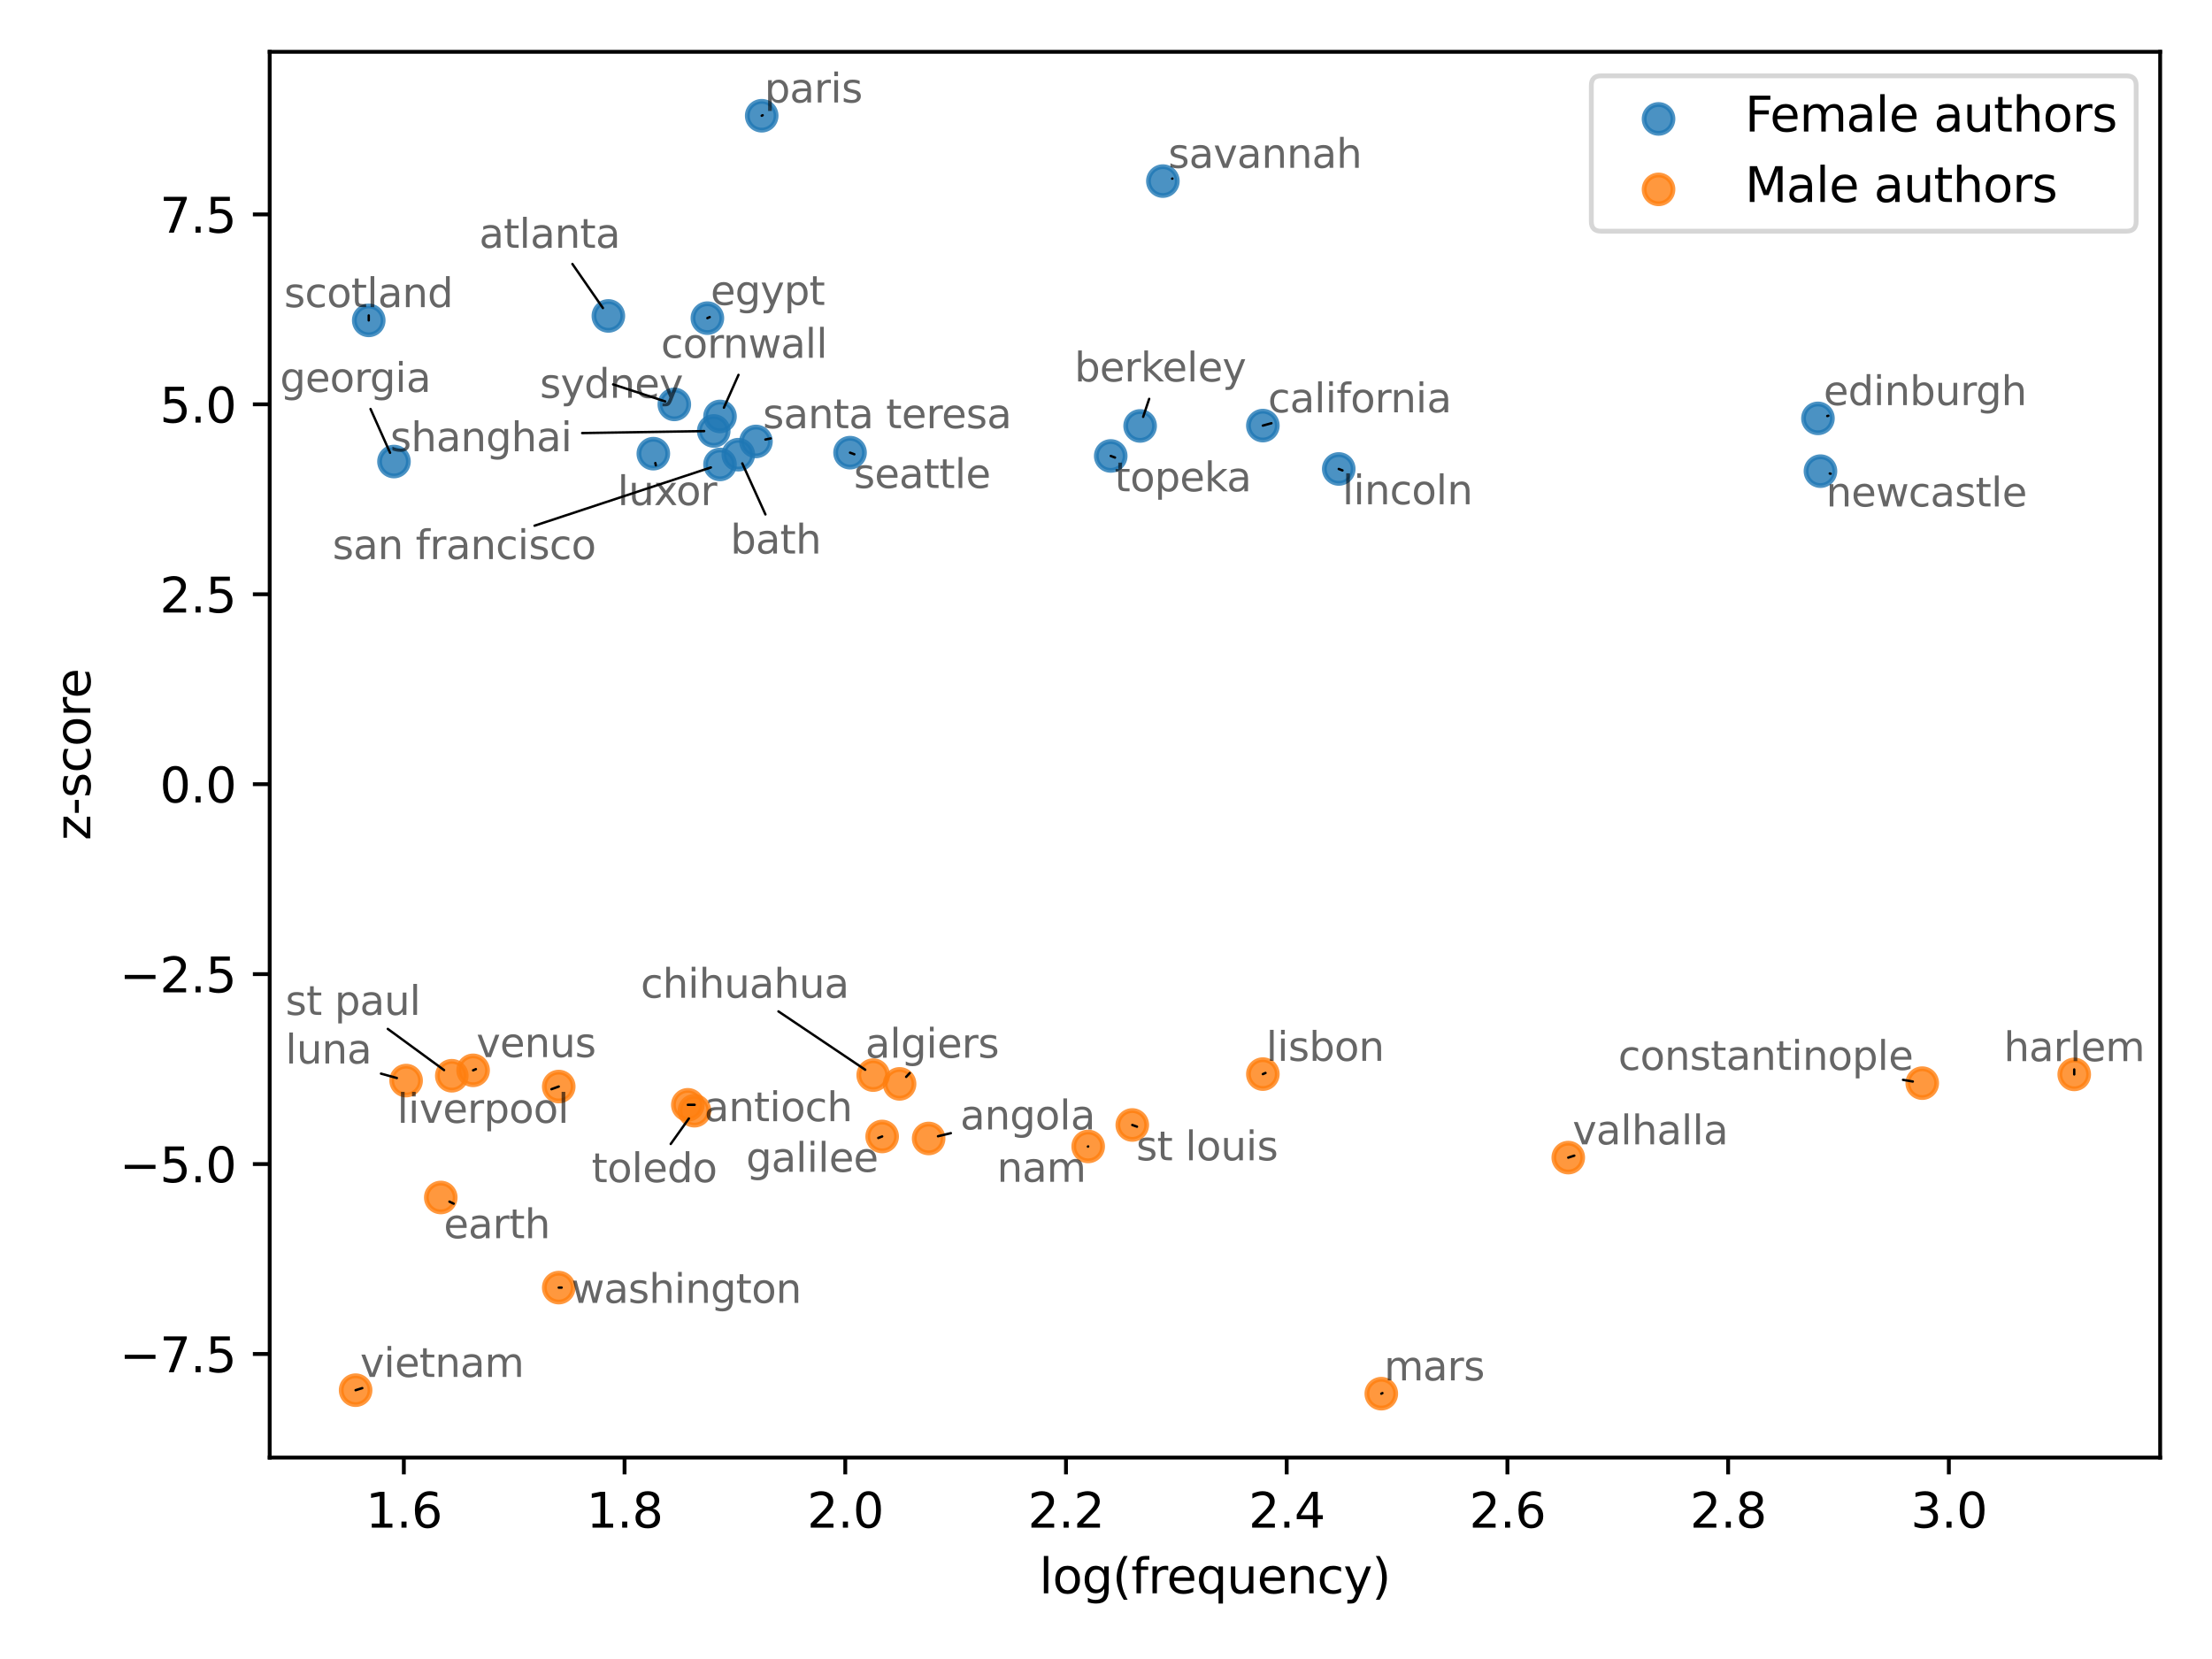 <?xml version="1.0" encoding="utf-8" standalone="no"?>
<!DOCTYPE svg PUBLIC "-//W3C//DTD SVG 1.1//EN"
  "http://www.w3.org/Graphics/SVG/1.1/DTD/svg11.dtd">
<svg xmlns:xlink="http://www.w3.org/1999/xlink" width="460.8pt" height="345.6pt" viewBox="0 0 460.8 345.6" xmlns="http://www.w3.org/2000/svg" version="1.1">
 <defs>
  <style type="text/css">*{stroke-linejoin: round; stroke-linecap: butt}</style>
 </defs>
 <g id="figure_1">
  <g id="patch_1">
   <path d="M 0 345.6 
L 460.8 345.6 
L 460.8 0 
L 0 0 
z
" style="fill: #ffffff"/>
  </g>
  <g id="axes_1">
   <g id="patch_2">
    <path d="M 56.18 303.64 
L 450 303.64 
L 450 10.8 
L 56.18 10.8 
z
" style="fill: #ffffff"/>
   </g>
   <g id="PathCollection_1">
    <defs>
     <path id="m108225f25a" d="M 0 3 
C 0.796 3 1.559 2.684 2.121 2.121 
C 2.684 1.559 3 0.796 3 0 
C 3 -0.796 2.684 -1.559 2.121 -2.121 
C 1.559 -2.684 0.796 -3 0 -3 
C -0.796 -3 -1.559 -2.684 -2.121 -2.121 
C -2.684 -1.559 -3 -0.796 -3 0 
C -3 0.796 -2.684 1.559 -2.121 2.121 
C -1.559 2.684 -0.796 3 0 3 
z
" style="stroke: #1f77b4; stroke-opacity: 0.8"/>
    </defs>
    <g clip-path="url(#pa12637eef7)">
     <use xlink:href="#m108225f25a" x="379.235" y="98.148" style="fill: #1f77b4; fill-opacity: 0.8; stroke: #1f77b4; stroke-opacity: 0.8"/>
     <use xlink:href="#m108225f25a" x="278.885" y="97.693" style="fill: #1f77b4; fill-opacity: 0.8; stroke: #1f77b4; stroke-opacity: 0.8"/>
     <use xlink:href="#m108225f25a" x="149.99" y="96.749" style="fill: #1f77b4; fill-opacity: 0.8; stroke: #1f77b4; stroke-opacity: 0.8"/>
     <use xlink:href="#m108225f25a" x="82.073" y="96.148" style="fill: #1f77b4; fill-opacity: 0.8; stroke: #1f77b4; stroke-opacity: 0.8"/>
     <use xlink:href="#m108225f25a" x="231.386" y="94.983" style="fill: #1f77b4; fill-opacity: 0.8; stroke: #1f77b4; stroke-opacity: 0.8"/>
     <use xlink:href="#m108225f25a" x="153.806" y="94.718" style="fill: #1f77b4; fill-opacity: 0.8; stroke: #1f77b4; stroke-opacity: 0.8"/>
     <use xlink:href="#m108225f25a" x="136.1" y="94.505" style="fill: #1f77b4; fill-opacity: 0.8; stroke: #1f77b4; stroke-opacity: 0.8"/>
     <use xlink:href="#m108225f25a" x="177.079" y="94.298" style="fill: #1f77b4; fill-opacity: 0.8; stroke: #1f77b4; stroke-opacity: 0.8"/>
     <use xlink:href="#m108225f25a" x="157.481" y="91.962" style="fill: #1f77b4; fill-opacity: 0.8; stroke: #1f77b4; stroke-opacity: 0.8"/>
     <use xlink:href="#m108225f25a" x="148.685" y="89.775" style="fill: #1f77b4; fill-opacity: 0.8; stroke: #1f77b4; stroke-opacity: 0.8"/>
     <use xlink:href="#m108225f25a" x="237.507" y="88.732" style="fill: #1f77b4; fill-opacity: 0.8; stroke: #1f77b4; stroke-opacity: 0.8"/>
     <use xlink:href="#m108225f25a" x="263.077" y="88.659" style="fill: #1f77b4; fill-opacity: 0.8; stroke: #1f77b4; stroke-opacity: 0.8"/>
     <use xlink:href="#m108225f25a" x="378.712" y="87.155" style="fill: #1f77b4; fill-opacity: 0.8; stroke: #1f77b4; stroke-opacity: 0.8"/>
     <use xlink:href="#m108225f25a" x="149.99" y="86.753" style="fill: #1f77b4; fill-opacity: 0.8; stroke: #1f77b4; stroke-opacity: 0.8"/>
     <use xlink:href="#m108225f25a" x="140.474" y="84.246" style="fill: #1f77b4; fill-opacity: 0.8; stroke: #1f77b4; stroke-opacity: 0.8"/>
     <use xlink:href="#m108225f25a" x="76.816" y="66.742" style="fill: #1f77b4; fill-opacity: 0.8; stroke: #1f77b4; stroke-opacity: 0.8"/>
     <use xlink:href="#m108225f25a" x="147.362" y="66.274" style="fill: #1f77b4; fill-opacity: 0.8; stroke: #1f77b4; stroke-opacity: 0.8"/>
     <use xlink:href="#m108225f25a" x="126.733" y="65.813" style="fill: #1f77b4; fill-opacity: 0.8; stroke: #1f77b4; stroke-opacity: 0.8"/>
     <use xlink:href="#m108225f25a" x="242.249" y="37.725" style="fill: #1f77b4; fill-opacity: 0.8; stroke: #1f77b4; stroke-opacity: 0.8"/>
     <use xlink:href="#m108225f25a" x="158.677" y="24.111" style="fill: #1f77b4; fill-opacity: 0.8; stroke: #1f77b4; stroke-opacity: 0.8"/>
    </g>
   </g>
   <g id="PathCollection_2">
    <defs>
     <path id="m321ff631a7" d="M 0 3 
C 0.796 3 1.559 2.684 2.121 2.121 
C 2.684 1.559 3 0.796 3 0 
C 3 -0.796 2.684 -1.559 2.121 -2.121 
C 1.559 -2.684 0.796 -3 0 -3 
C -0.796 -3 -1.559 -2.684 -2.121 -2.121 
C -2.684 -1.559 -3 -0.796 -3 0 
C -3 0.796 -2.684 1.559 -2.121 2.121 
C -1.559 2.684 -0.796 3 0 3 
z
" style="stroke: #ff7f0e; stroke-opacity: 0.8"/>
    </defs>
    <g clip-path="url(#pa12637eef7)">
     <use xlink:href="#m321ff631a7" x="287.75" y="290.329" style="fill: #ff7f0e; fill-opacity: 0.8; stroke: #ff7f0e; stroke-opacity: 0.8"/>
     <use xlink:href="#m321ff631a7" x="74.081" y="289.601" style="fill: #ff7f0e; fill-opacity: 0.8; stroke: #ff7f0e; stroke-opacity: 0.8"/>
     <use xlink:href="#m321ff631a7" x="116.396" y="268.234" style="fill: #ff7f0e; fill-opacity: 0.8; stroke: #ff7f0e; stroke-opacity: 0.8"/>
     <use xlink:href="#m321ff631a7" x="91.821" y="249.46" style="fill: #ff7f0e; fill-opacity: 0.8; stroke: #ff7f0e; stroke-opacity: 0.8"/>
     <use xlink:href="#m321ff631a7" x="326.699" y="241.151" style="fill: #ff7f0e; fill-opacity: 0.8; stroke: #ff7f0e; stroke-opacity: 0.8"/>
     <use xlink:href="#m321ff631a7" x="226.687" y="238.826" style="fill: #ff7f0e; fill-opacity: 0.8; stroke: #ff7f0e; stroke-opacity: 0.8"/>
     <use xlink:href="#m321ff631a7" x="193.453" y="237.165" style="fill: #ff7f0e; fill-opacity: 0.8; stroke: #ff7f0e; stroke-opacity: 0.8"/>
     <use xlink:href="#m321ff631a7" x="183.769" y="236.747" style="fill: #ff7f0e; fill-opacity: 0.8; stroke: #ff7f0e; stroke-opacity: 0.8"/>
     <use xlink:href="#m321ff631a7" x="235.874" y="234.353" style="fill: #ff7f0e; fill-opacity: 0.8; stroke: #ff7f0e; stroke-opacity: 0.8"/>
     <use xlink:href="#m321ff631a7" x="144.664" y="231.384" style="fill: #ff7f0e; fill-opacity: 0.8; stroke: #ff7f0e; stroke-opacity: 0.8"/>
     <use xlink:href="#m321ff631a7" x="143.286" y="230.152" style="fill: #ff7f0e; fill-opacity: 0.8; stroke: #ff7f0e; stroke-opacity: 0.8"/>
     <use xlink:href="#m321ff631a7" x="116.396" y="226.347" style="fill: #ff7f0e; fill-opacity: 0.8; stroke: #ff7f0e; stroke-opacity: 0.8"/>
     <use xlink:href="#m321ff631a7" x="187.4" y="225.793" style="fill: #ff7f0e; fill-opacity: 0.8; stroke: #ff7f0e; stroke-opacity: 0.8"/>
     <use xlink:href="#m321ff631a7" x="400.438" y="225.64" style="fill: #ff7f0e; fill-opacity: 0.8; stroke: #ff7f0e; stroke-opacity: 0.8"/>
     <use xlink:href="#m321ff631a7" x="84.6" y="225.105" style="fill: #ff7f0e; fill-opacity: 0.8; stroke: #ff7f0e; stroke-opacity: 0.8"/>
     <use xlink:href="#m321ff631a7" x="94.116" y="224.097" style="fill: #ff7f0e; fill-opacity: 0.8; stroke: #ff7f0e; stroke-opacity: 0.8"/>
     <use xlink:href="#m321ff631a7" x="181.903" y="223.964" style="fill: #ff7f0e; fill-opacity: 0.8; stroke: #ff7f0e; stroke-opacity: 0.8"/>
     <use xlink:href="#m321ff631a7" x="432.099" y="223.815" style="fill: #ff7f0e; fill-opacity: 0.8; stroke: #ff7f0e; stroke-opacity: 0.8"/>
     <use xlink:href="#m321ff631a7" x="263.077" y="223.755" style="fill: #ff7f0e; fill-opacity: 0.8; stroke: #ff7f0e; stroke-opacity: 0.8"/>
     <use xlink:href="#m321ff631a7" x="98.555" y="222.97" style="fill: #ff7f0e; fill-opacity: 0.8; stroke: #ff7f0e; stroke-opacity: 0.8"/>
    </g>
   </g>
   <g id="matplotlib.axis_1">
    <g id="xtick_1">
     <g id="line2d_1">
      <defs>
       <path id="mecfa231ba1" d="M 0 0 
L 0 3.5 
" style="stroke: #000000; stroke-width: 0.8"/>
      </defs>
      <g>
       <use xlink:href="#mecfa231ba1" x="84.127" y="303.64" style="stroke: #000000; stroke-width: 0.8"/>
      </g>
     </g>
     <g id="text_1">
      <!-- 1.6 -->
      <g transform="translate(76.175 318.238) scale(0.1 -0.1)">
       <defs>
        <path id="DejaVuSans-31" d="M 794 531 
L 1825 531 
L 1825 4091 
L 703 3866 
L 703 4441 
L 1819 4666 
L 2450 4666 
L 2450 531 
L 3481 531 
L 3481 0 
L 794 0 
L 794 531 
z
" transform="scale(0.016)"/>
        <path id="DejaVuSans-2e" d="M 684 794 
L 1344 794 
L 1344 0 
L 684 0 
L 684 794 
z
" transform="scale(0.016)"/>
        <path id="DejaVuSans-36" d="M 2113 2584 
Q 1688 2584 1439 2293 
Q 1191 2003 1191 1497 
Q 1191 994 1439 701 
Q 1688 409 2113 409 
Q 2538 409 2786 701 
Q 3034 994 3034 1497 
Q 3034 2003 2786 2293 
Q 2538 2584 2113 2584 
z
M 3366 4563 
L 3366 3988 
Q 3128 4100 2886 4159 
Q 2644 4219 2406 4219 
Q 1781 4219 1451 3797 
Q 1122 3375 1075 2522 
Q 1259 2794 1537 2939 
Q 1816 3084 2150 3084 
Q 2853 3084 3261 2657 
Q 3669 2231 3669 1497 
Q 3669 778 3244 343 
Q 2819 -91 2113 -91 
Q 1303 -91 875 529 
Q 447 1150 447 2328 
Q 447 3434 972 4092 
Q 1497 4750 2381 4750 
Q 2619 4750 2861 4703 
Q 3103 4656 3366 4563 
z
" transform="scale(0.016)"/>
       </defs>
       <use xlink:href="#DejaVuSans-31"/>
       <use xlink:href="#DejaVuSans-2e" x="63.623"/>
       <use xlink:href="#DejaVuSans-36" x="95.41"/>
      </g>
     </g>
    </g>
    <g id="xtick_2">
     <g id="line2d_2">
      <g>
       <use xlink:href="#mecfa231ba1" x="130.106" y="303.64" style="stroke: #000000; stroke-width: 0.8"/>
      </g>
     </g>
     <g id="text_2">
      <!-- 1.8 -->
      <g transform="translate(122.154 318.238) scale(0.1 -0.1)">
       <defs>
        <path id="DejaVuSans-38" d="M 2034 2216 
Q 1584 2216 1326 1975 
Q 1069 1734 1069 1313 
Q 1069 891 1326 650 
Q 1584 409 2034 409 
Q 2484 409 2743 651 
Q 3003 894 3003 1313 
Q 3003 1734 2745 1975 
Q 2488 2216 2034 2216 
z
M 1403 2484 
Q 997 2584 770 2862 
Q 544 3141 544 3541 
Q 544 4100 942 4425 
Q 1341 4750 2034 4750 
Q 2731 4750 3128 4425 
Q 3525 4100 3525 3541 
Q 3525 3141 3298 2862 
Q 3072 2584 2669 2484 
Q 3125 2378 3379 2068 
Q 3634 1759 3634 1313 
Q 3634 634 3220 271 
Q 2806 -91 2034 -91 
Q 1263 -91 848 271 
Q 434 634 434 1313 
Q 434 1759 690 2068 
Q 947 2378 1403 2484 
z
M 1172 3481 
Q 1172 3119 1398 2916 
Q 1625 2713 2034 2713 
Q 2441 2713 2670 2916 
Q 2900 3119 2900 3481 
Q 2900 3844 2670 4047 
Q 2441 4250 2034 4250 
Q 1625 4250 1398 4047 
Q 1172 3844 1172 3481 
z
" transform="scale(0.016)"/>
       </defs>
       <use xlink:href="#DejaVuSans-31"/>
       <use xlink:href="#DejaVuSans-2e" x="63.623"/>
       <use xlink:href="#DejaVuSans-38" x="95.41"/>
      </g>
     </g>
    </g>
    <g id="xtick_3">
     <g id="line2d_3">
      <g>
       <use xlink:href="#mecfa231ba1" x="176.085" y="303.64" style="stroke: #000000; stroke-width: 0.8"/>
      </g>
     </g>
     <g id="text_3">
      <!-- 2.0 -->
      <g transform="translate(168.134 318.238) scale(0.1 -0.1)">
       <defs>
        <path id="DejaVuSans-32" d="M 1228 531 
L 3431 531 
L 3431 0 
L 469 0 
L 469 531 
Q 828 903 1448 1529 
Q 2069 2156 2228 2338 
Q 2531 2678 2651 2914 
Q 2772 3150 2772 3378 
Q 2772 3750 2511 3984 
Q 2250 4219 1831 4219 
Q 1534 4219 1204 4116 
Q 875 4013 500 3803 
L 500 4441 
Q 881 4594 1212 4672 
Q 1544 4750 1819 4750 
Q 2544 4750 2975 4387 
Q 3406 4025 3406 3419 
Q 3406 3131 3298 2873 
Q 3191 2616 2906 2266 
Q 2828 2175 2409 1742 
Q 1991 1309 1228 531 
z
" transform="scale(0.016)"/>
        <path id="DejaVuSans-30" d="M 2034 4250 
Q 1547 4250 1301 3770 
Q 1056 3291 1056 2328 
Q 1056 1369 1301 889 
Q 1547 409 2034 409 
Q 2525 409 2770 889 
Q 3016 1369 3016 2328 
Q 3016 3291 2770 3770 
Q 2525 4250 2034 4250 
z
M 2034 4750 
Q 2819 4750 3233 4129 
Q 3647 3509 3647 2328 
Q 3647 1150 3233 529 
Q 2819 -91 2034 -91 
Q 1250 -91 836 529 
Q 422 1150 422 2328 
Q 422 3509 836 4129 
Q 1250 4750 2034 4750 
z
" transform="scale(0.016)"/>
       </defs>
       <use xlink:href="#DejaVuSans-32"/>
       <use xlink:href="#DejaVuSans-2e" x="63.623"/>
       <use xlink:href="#DejaVuSans-30" x="95.41"/>
      </g>
     </g>
    </g>
    <g id="xtick_4">
     <g id="line2d_4">
      <g>
       <use xlink:href="#mecfa231ba1" x="222.064" y="303.64" style="stroke: #000000; stroke-width: 0.8"/>
      </g>
     </g>
     <g id="text_4">
      <!-- 2.2 -->
      <g transform="translate(214.113 318.238) scale(0.1 -0.1)">
       <use xlink:href="#DejaVuSans-32"/>
       <use xlink:href="#DejaVuSans-2e" x="63.623"/>
       <use xlink:href="#DejaVuSans-32" x="95.41"/>
      </g>
     </g>
    </g>
    <g id="xtick_5">
     <g id="line2d_5">
      <g>
       <use xlink:href="#mecfa231ba1" x="268.043" y="303.64" style="stroke: #000000; stroke-width: 0.8"/>
      </g>
     </g>
     <g id="text_5">
      <!-- 2.4 -->
      <g transform="translate(260.092 318.238) scale(0.1 -0.1)">
       <defs>
        <path id="DejaVuSans-34" d="M 2419 4116 
L 825 1625 
L 2419 1625 
L 2419 4116 
z
M 2253 4666 
L 3047 4666 
L 3047 1625 
L 3713 1625 
L 3713 1100 
L 3047 1100 
L 3047 0 
L 2419 0 
L 2419 1100 
L 313 1100 
L 313 1709 
L 2253 4666 
z
" transform="scale(0.016)"/>
       </defs>
       <use xlink:href="#DejaVuSans-32"/>
       <use xlink:href="#DejaVuSans-2e" x="63.623"/>
       <use xlink:href="#DejaVuSans-34" x="95.41"/>
      </g>
     </g>
    </g>
    <g id="xtick_6">
     <g id="line2d_6">
      <g>
       <use xlink:href="#mecfa231ba1" x="314.023" y="303.64" style="stroke: #000000; stroke-width: 0.8"/>
      </g>
     </g>
     <g id="text_6">
      <!-- 2.6 -->
      <g transform="translate(306.071 318.238) scale(0.1 -0.1)">
       <use xlink:href="#DejaVuSans-32"/>
       <use xlink:href="#DejaVuSans-2e" x="63.623"/>
       <use xlink:href="#DejaVuSans-36" x="95.41"/>
      </g>
     </g>
    </g>
    <g id="xtick_7">
     <g id="line2d_7">
      <g>
       <use xlink:href="#mecfa231ba1" x="360.002" y="303.64" style="stroke: #000000; stroke-width: 0.8"/>
      </g>
     </g>
     <g id="text_7">
      <!-- 2.8 -->
      <g transform="translate(352.05 318.238) scale(0.1 -0.1)">
       <use xlink:href="#DejaVuSans-32"/>
       <use xlink:href="#DejaVuSans-2e" x="63.623"/>
       <use xlink:href="#DejaVuSans-38" x="95.41"/>
      </g>
     </g>
    </g>
    <g id="xtick_8">
     <g id="line2d_8">
      <g>
       <use xlink:href="#mecfa231ba1" x="405.981" y="303.64" style="stroke: #000000; stroke-width: 0.8"/>
      </g>
     </g>
     <g id="text_8">
      <!-- 3.0 -->
      <g transform="translate(398.029 318.238) scale(0.1 -0.1)">
       <defs>
        <path id="DejaVuSans-33" d="M 2597 2516 
Q 3050 2419 3304 2112 
Q 3559 1806 3559 1356 
Q 3559 666 3084 287 
Q 2609 -91 1734 -91 
Q 1441 -91 1130 -33 
Q 819 25 488 141 
L 488 750 
Q 750 597 1062 519 
Q 1375 441 1716 441 
Q 2309 441 2620 675 
Q 2931 909 2931 1356 
Q 2931 1769 2642 2001 
Q 2353 2234 1838 2234 
L 1294 2234 
L 1294 2753 
L 1863 2753 
Q 2328 2753 2575 2939 
Q 2822 3125 2822 3475 
Q 2822 3834 2567 4026 
Q 2313 4219 1838 4219 
Q 1578 4219 1281 4162 
Q 984 4106 628 3988 
L 628 4550 
Q 988 4650 1302 4700 
Q 1616 4750 1894 4750 
Q 2613 4750 3031 4423 
Q 3450 4097 3450 3541 
Q 3450 3153 3228 2886 
Q 3006 2619 2597 2516 
z
" transform="scale(0.016)"/>
       </defs>
       <use xlink:href="#DejaVuSans-33"/>
       <use xlink:href="#DejaVuSans-2e" x="63.623"/>
       <use xlink:href="#DejaVuSans-30" x="95.41"/>
      </g>
     </g>
    </g>
    <g id="text_9">
     <!-- log(frequency) -->
     <g transform="translate(216.489 331.917) scale(0.1 -0.1)">
      <defs>
       <path id="DejaVuSans-6c" d="M 603 4863 
L 1178 4863 
L 1178 0 
L 603 0 
L 603 4863 
z
" transform="scale(0.016)"/>
       <path id="DejaVuSans-6f" d="M 1959 3097 
Q 1497 3097 1228 2736 
Q 959 2375 959 1747 
Q 959 1119 1226 758 
Q 1494 397 1959 397 
Q 2419 397 2687 759 
Q 2956 1122 2956 1747 
Q 2956 2369 2687 2733 
Q 2419 3097 1959 3097 
z
M 1959 3584 
Q 2709 3584 3137 3096 
Q 3566 2609 3566 1747 
Q 3566 888 3137 398 
Q 2709 -91 1959 -91 
Q 1206 -91 779 398 
Q 353 888 353 1747 
Q 353 2609 779 3096 
Q 1206 3584 1959 3584 
z
" transform="scale(0.016)"/>
       <path id="DejaVuSans-67" d="M 2906 1791 
Q 2906 2416 2648 2759 
Q 2391 3103 1925 3103 
Q 1463 3103 1205 2759 
Q 947 2416 947 1791 
Q 947 1169 1205 825 
Q 1463 481 1925 481 
Q 2391 481 2648 825 
Q 2906 1169 2906 1791 
z
M 3481 434 
Q 3481 -459 3084 -895 
Q 2688 -1331 1869 -1331 
Q 1566 -1331 1297 -1286 
Q 1028 -1241 775 -1147 
L 775 -588 
Q 1028 -725 1275 -790 
Q 1522 -856 1778 -856 
Q 2344 -856 2625 -561 
Q 2906 -266 2906 331 
L 2906 616 
Q 2728 306 2450 153 
Q 2172 0 1784 0 
Q 1141 0 747 490 
Q 353 981 353 1791 
Q 353 2603 747 3093 
Q 1141 3584 1784 3584 
Q 2172 3584 2450 3431 
Q 2728 3278 2906 2969 
L 2906 3500 
L 3481 3500 
L 3481 434 
z
" transform="scale(0.016)"/>
       <path id="DejaVuSans-28" d="M 1984 4856 
Q 1566 4138 1362 3434 
Q 1159 2731 1159 2009 
Q 1159 1288 1364 580 
Q 1569 -128 1984 -844 
L 1484 -844 
Q 1016 -109 783 600 
Q 550 1309 550 2009 
Q 550 2706 781 3412 
Q 1013 4119 1484 4856 
L 1984 4856 
z
" transform="scale(0.016)"/>
       <path id="DejaVuSans-66" d="M 2375 4863 
L 2375 4384 
L 1825 4384 
Q 1516 4384 1395 4259 
Q 1275 4134 1275 3809 
L 1275 3500 
L 2222 3500 
L 2222 3053 
L 1275 3053 
L 1275 0 
L 697 0 
L 697 3053 
L 147 3053 
L 147 3500 
L 697 3500 
L 697 3744 
Q 697 4328 969 4595 
Q 1241 4863 1831 4863 
L 2375 4863 
z
" transform="scale(0.016)"/>
       <path id="DejaVuSans-72" d="M 2631 2963 
Q 2534 3019 2420 3045 
Q 2306 3072 2169 3072 
Q 1681 3072 1420 2755 
Q 1159 2438 1159 1844 
L 1159 0 
L 581 0 
L 581 3500 
L 1159 3500 
L 1159 2956 
Q 1341 3275 1631 3429 
Q 1922 3584 2338 3584 
Q 2397 3584 2469 3576 
Q 2541 3569 2628 3553 
L 2631 2963 
z
" transform="scale(0.016)"/>
       <path id="DejaVuSans-65" d="M 3597 1894 
L 3597 1613 
L 953 1613 
Q 991 1019 1311 708 
Q 1631 397 2203 397 
Q 2534 397 2845 478 
Q 3156 559 3463 722 
L 3463 178 
Q 3153 47 2828 -22 
Q 2503 -91 2169 -91 
Q 1331 -91 842 396 
Q 353 884 353 1716 
Q 353 2575 817 3079 
Q 1281 3584 2069 3584 
Q 2775 3584 3186 3129 
Q 3597 2675 3597 1894 
z
M 3022 2063 
Q 3016 2534 2758 2815 
Q 2500 3097 2075 3097 
Q 1594 3097 1305 2825 
Q 1016 2553 972 2059 
L 3022 2063 
z
" transform="scale(0.016)"/>
       <path id="DejaVuSans-71" d="M 947 1747 
Q 947 1113 1208 752 
Q 1469 391 1925 391 
Q 2381 391 2643 752 
Q 2906 1113 2906 1747 
Q 2906 2381 2643 2742 
Q 2381 3103 1925 3103 
Q 1469 3103 1208 2742 
Q 947 2381 947 1747 
z
M 2906 525 
Q 2725 213 2448 61 
Q 2172 -91 1784 -91 
Q 1150 -91 751 415 
Q 353 922 353 1747 
Q 353 2572 751 3078 
Q 1150 3584 1784 3584 
Q 2172 3584 2448 3432 
Q 2725 3281 2906 2969 
L 2906 3500 
L 3481 3500 
L 3481 -1331 
L 2906 -1331 
L 2906 525 
z
" transform="scale(0.016)"/>
       <path id="DejaVuSans-75" d="M 544 1381 
L 544 3500 
L 1119 3500 
L 1119 1403 
Q 1119 906 1312 657 
Q 1506 409 1894 409 
Q 2359 409 2629 706 
Q 2900 1003 2900 1516 
L 2900 3500 
L 3475 3500 
L 3475 0 
L 2900 0 
L 2900 538 
Q 2691 219 2414 64 
Q 2138 -91 1772 -91 
Q 1169 -91 856 284 
Q 544 659 544 1381 
z
M 1991 3584 
L 1991 3584 
z
" transform="scale(0.016)"/>
       <path id="DejaVuSans-6e" d="M 3513 2113 
L 3513 0 
L 2938 0 
L 2938 2094 
Q 2938 2591 2744 2837 
Q 2550 3084 2163 3084 
Q 1697 3084 1428 2787 
Q 1159 2491 1159 1978 
L 1159 0 
L 581 0 
L 581 3500 
L 1159 3500 
L 1159 2956 
Q 1366 3272 1645 3428 
Q 1925 3584 2291 3584 
Q 2894 3584 3203 3211 
Q 3513 2838 3513 2113 
z
" transform="scale(0.016)"/>
       <path id="DejaVuSans-63" d="M 3122 3366 
L 3122 2828 
Q 2878 2963 2633 3030 
Q 2388 3097 2138 3097 
Q 1578 3097 1268 2742 
Q 959 2388 959 1747 
Q 959 1106 1268 751 
Q 1578 397 2138 397 
Q 2388 397 2633 464 
Q 2878 531 3122 666 
L 3122 134 
Q 2881 22 2623 -34 
Q 2366 -91 2075 -91 
Q 1284 -91 818 406 
Q 353 903 353 1747 
Q 353 2603 823 3093 
Q 1294 3584 2113 3584 
Q 2378 3584 2631 3529 
Q 2884 3475 3122 3366 
z
" transform="scale(0.016)"/>
       <path id="DejaVuSans-79" d="M 2059 -325 
Q 1816 -950 1584 -1140 
Q 1353 -1331 966 -1331 
L 506 -1331 
L 506 -850 
L 844 -850 
Q 1081 -850 1212 -737 
Q 1344 -625 1503 -206 
L 1606 56 
L 191 3500 
L 800 3500 
L 1894 763 
L 2988 3500 
L 3597 3500 
L 2059 -325 
z
" transform="scale(0.016)"/>
       <path id="DejaVuSans-29" d="M 513 4856 
L 1013 4856 
Q 1481 4119 1714 3412 
Q 1947 2706 1947 2009 
Q 1947 1309 1714 600 
Q 1481 -109 1013 -844 
L 513 -844 
Q 928 -128 1133 580 
Q 1338 1288 1338 2009 
Q 1338 2731 1133 3434 
Q 928 4138 513 4856 
z
" transform="scale(0.016)"/>
      </defs>
      <use xlink:href="#DejaVuSans-6c"/>
      <use xlink:href="#DejaVuSans-6f" x="27.783"/>
      <use xlink:href="#DejaVuSans-67" x="88.965"/>
      <use xlink:href="#DejaVuSans-28" x="152.441"/>
      <use xlink:href="#DejaVuSans-66" x="191.455"/>
      <use xlink:href="#DejaVuSans-72" x="226.66"/>
      <use xlink:href="#DejaVuSans-65" x="265.523"/>
      <use xlink:href="#DejaVuSans-71" x="327.047"/>
      <use xlink:href="#DejaVuSans-75" x="390.523"/>
      <use xlink:href="#DejaVuSans-65" x="453.902"/>
      <use xlink:href="#DejaVuSans-6e" x="515.426"/>
      <use xlink:href="#DejaVuSans-63" x="578.805"/>
      <use xlink:href="#DejaVuSans-79" x="633.785"/>
      <use xlink:href="#DejaVuSans-29" x="692.965"/>
     </g>
    </g>
   </g>
   <g id="matplotlib.axis_2">
    <g id="ytick_1">
     <g id="line2d_9">
      <defs>
       <path id="m10d80f1198" d="M 0 0 
L -3.5 0 
" style="stroke: #000000; stroke-width: 0.8"/>
      </defs>
      <g>
       <use xlink:href="#m10d80f1198" x="56.18" y="282.058" style="stroke: #000000; stroke-width: 0.8"/>
      </g>
     </g>
     <g id="text_10">
      <!-- −7.5 -->
      <g transform="translate(24.897 285.858) scale(0.1 -0.1)">
       <defs>
        <path id="DejaVuSans-2212" d="M 678 2272 
L 4684 2272 
L 4684 1741 
L 678 1741 
L 678 2272 
z
" transform="scale(0.016)"/>
        <path id="DejaVuSans-37" d="M 525 4666 
L 3525 4666 
L 3525 4397 
L 1831 0 
L 1172 0 
L 2766 4134 
L 525 4134 
L 525 4666 
z
" transform="scale(0.016)"/>
        <path id="DejaVuSans-35" d="M 691 4666 
L 3169 4666 
L 3169 4134 
L 1269 4134 
L 1269 2991 
Q 1406 3038 1543 3061 
Q 1681 3084 1819 3084 
Q 2600 3084 3056 2656 
Q 3513 2228 3513 1497 
Q 3513 744 3044 326 
Q 2575 -91 1722 -91 
Q 1428 -91 1123 -41 
Q 819 9 494 109 
L 494 744 
Q 775 591 1075 516 
Q 1375 441 1709 441 
Q 2250 441 2565 725 
Q 2881 1009 2881 1497 
Q 2881 1984 2565 2268 
Q 2250 2553 1709 2553 
Q 1456 2553 1204 2497 
Q 953 2441 691 2322 
L 691 4666 
z
" transform="scale(0.016)"/>
       </defs>
       <use xlink:href="#DejaVuSans-2212"/>
       <use xlink:href="#DejaVuSans-37" x="83.789"/>
       <use xlink:href="#DejaVuSans-2e" x="147.412"/>
       <use xlink:href="#DejaVuSans-35" x="179.199"/>
      </g>
     </g>
    </g>
    <g id="ytick_2">
     <g id="line2d_10">
      <g>
       <use xlink:href="#m10d80f1198" x="56.18" y="242.493" style="stroke: #000000; stroke-width: 0.8"/>
      </g>
     </g>
     <g id="text_11">
      <!-- −5.0 -->
      <g transform="translate(24.897 246.292) scale(0.1 -0.1)">
       <use xlink:href="#DejaVuSans-2212"/>
       <use xlink:href="#DejaVuSans-35" x="83.789"/>
       <use xlink:href="#DejaVuSans-2e" x="147.412"/>
       <use xlink:href="#DejaVuSans-30" x="179.199"/>
      </g>
     </g>
    </g>
    <g id="ytick_3">
     <g id="line2d_11">
      <g>
       <use xlink:href="#m10d80f1198" x="56.18" y="202.928" style="stroke: #000000; stroke-width: 0.8"/>
      </g>
     </g>
     <g id="text_12">
      <!-- −2.5 -->
      <g transform="translate(24.897 206.727) scale(0.1 -0.1)">
       <use xlink:href="#DejaVuSans-2212"/>
       <use xlink:href="#DejaVuSans-32" x="83.789"/>
       <use xlink:href="#DejaVuSans-2e" x="147.412"/>
       <use xlink:href="#DejaVuSans-35" x="179.199"/>
      </g>
     </g>
    </g>
    <g id="ytick_4">
     <g id="line2d_12">
      <g>
       <use xlink:href="#m10d80f1198" x="56.18" y="163.363" style="stroke: #000000; stroke-width: 0.8"/>
      </g>
     </g>
     <g id="text_13">
      <!-- 0.0 -->
      <g transform="translate(33.277 167.162) scale(0.1 -0.1)">
       <use xlink:href="#DejaVuSans-30"/>
       <use xlink:href="#DejaVuSans-2e" x="63.623"/>
       <use xlink:href="#DejaVuSans-30" x="95.41"/>
      </g>
     </g>
    </g>
    <g id="ytick_5">
     <g id="line2d_13">
      <g>
       <use xlink:href="#m10d80f1198" x="56.18" y="123.797" style="stroke: #000000; stroke-width: 0.8"/>
      </g>
     </g>
     <g id="text_14">
      <!-- 2.5 -->
      <g transform="translate(33.277 127.597) scale(0.1 -0.1)">
       <use xlink:href="#DejaVuSans-32"/>
       <use xlink:href="#DejaVuSans-2e" x="63.623"/>
       <use xlink:href="#DejaVuSans-35" x="95.41"/>
      </g>
     </g>
    </g>
    <g id="ytick_6">
     <g id="line2d_14">
      <g>
       <use xlink:href="#m10d80f1198" x="56.18" y="84.232" style="stroke: #000000; stroke-width: 0.8"/>
      </g>
     </g>
     <g id="text_15">
      <!-- 5.0 -->
      <g transform="translate(33.277 88.032) scale(0.1 -0.1)">
       <use xlink:href="#DejaVuSans-35"/>
       <use xlink:href="#DejaVuSans-2e" x="63.623"/>
       <use xlink:href="#DejaVuSans-30" x="95.41"/>
      </g>
     </g>
    </g>
    <g id="ytick_7">
     <g id="line2d_15">
      <g>
       <use xlink:href="#m10d80f1198" x="56.18" y="44.667" style="stroke: #000000; stroke-width: 0.8"/>
      </g>
     </g>
     <g id="text_16">
      <!-- 7.5 -->
      <g transform="translate(33.277 48.466) scale(0.1 -0.1)">
       <use xlink:href="#DejaVuSans-37"/>
       <use xlink:href="#DejaVuSans-2e" x="63.623"/>
       <use xlink:href="#DejaVuSans-35" x="95.41"/>
      </g>
     </g>
    </g>
    <g id="text_17">
     <!-- z-score -->
     <g transform="translate(18.817 175.081) rotate(-90) scale(0.1 -0.1)">
      <defs>
       <path id="DejaVuSans-7a" d="M 353 3500 
L 3084 3500 
L 3084 2975 
L 922 459 
L 3084 459 
L 3084 0 
L 275 0 
L 275 525 
L 2438 3041 
L 353 3041 
L 353 3500 
z
" transform="scale(0.016)"/>
       <path id="DejaVuSans-2d" d="M 313 2009 
L 1997 2009 
L 1997 1497 
L 313 1497 
L 313 2009 
z
" transform="scale(0.016)"/>
       <path id="DejaVuSans-73" d="M 2834 3397 
L 2834 2853 
Q 2591 2978 2328 3040 
Q 2066 3103 1784 3103 
Q 1356 3103 1142 2972 
Q 928 2841 928 2578 
Q 928 2378 1081 2264 
Q 1234 2150 1697 2047 
L 1894 2003 
Q 2506 1872 2764 1633 
Q 3022 1394 3022 966 
Q 3022 478 2636 193 
Q 2250 -91 1575 -91 
Q 1294 -91 989 -36 
Q 684 19 347 128 
L 347 722 
Q 666 556 975 473 
Q 1284 391 1588 391 
Q 1994 391 2212 530 
Q 2431 669 2431 922 
Q 2431 1156 2273 1281 
Q 2116 1406 1581 1522 
L 1381 1569 
Q 847 1681 609 1914 
Q 372 2147 372 2553 
Q 372 3047 722 3315 
Q 1072 3584 1716 3584 
Q 2034 3584 2315 3537 
Q 2597 3491 2834 3397 
z
" transform="scale(0.016)"/>
      </defs>
      <use xlink:href="#DejaVuSans-7a"/>
      <use xlink:href="#DejaVuSans-2d" x="52.49"/>
      <use xlink:href="#DejaVuSans-73" x="88.574"/>
      <use xlink:href="#DejaVuSans-63" x="140.674"/>
      <use xlink:href="#DejaVuSans-6f" x="195.654"/>
      <use xlink:href="#DejaVuSans-72" x="256.836"/>
      <use xlink:href="#DejaVuSans-65" x="295.699"/>
     </g>
    </g>
   </g>
   <g id="patch_3">
    <path d="M 56.18 303.64 
L 56.18 10.8 
" style="fill: none; stroke: #000000; stroke-width: 0.8; stroke-linejoin: miter; stroke-linecap: square"/>
   </g>
   <g id="patch_4">
    <path d="M 450 303.64 
L 450 10.8 
" style="fill: none; stroke: #000000; stroke-width: 0.8; stroke-linejoin: miter; stroke-linecap: square"/>
   </g>
   <g id="patch_5">
    <path d="M 56.18 303.64 
L 450 303.64 
" style="fill: none; stroke: #000000; stroke-width: 0.8; stroke-linejoin: miter; stroke-linecap: square"/>
   </g>
   <g id="patch_6">
    <path d="M 56.18 10.8 
L 450 10.8 
" style="fill: none; stroke: #000000; stroke-width: 0.8; stroke-linejoin: miter; stroke-linecap: square"/>
   </g>
   <g id="text_18">
    <!-- newcastle -->
    <g style="opacity: 0.6" transform="translate(380.396 105.508) scale(0.083 -0.083)">
     <defs>
      <path id="DejaVuSans-77" d="M 269 3500 
L 844 3500 
L 1563 769 
L 2278 3500 
L 2956 3500 
L 3675 769 
L 4391 3500 
L 4966 3500 
L 4050 0 
L 3372 0 
L 2619 2869 
L 1863 0 
L 1184 0 
L 269 3500 
z
" transform="scale(0.016)"/>
      <path id="DejaVuSans-61" d="M 2194 1759 
Q 1497 1759 1228 1600 
Q 959 1441 959 1056 
Q 959 750 1161 570 
Q 1363 391 1709 391 
Q 2188 391 2477 730 
Q 2766 1069 2766 1631 
L 2766 1759 
L 2194 1759 
z
M 3341 1997 
L 3341 0 
L 2766 0 
L 2766 531 
Q 2569 213 2275 61 
Q 1981 -91 1556 -91 
Q 1019 -91 701 211 
Q 384 513 384 1019 
Q 384 1609 779 1909 
Q 1175 2209 1959 2209 
L 2766 2209 
L 2766 2266 
Q 2766 2663 2505 2880 
Q 2244 3097 1772 3097 
Q 1472 3097 1187 3025 
Q 903 2953 641 2809 
L 641 3341 
Q 956 3463 1253 3523 
Q 1550 3584 1831 3584 
Q 2591 3584 2966 3190 
Q 3341 2797 3341 1997 
z
" transform="scale(0.016)"/>
      <path id="DejaVuSans-74" d="M 1172 4494 
L 1172 3500 
L 2356 3500 
L 2356 3053 
L 1172 3053 
L 1172 1153 
Q 1172 725 1289 603 
Q 1406 481 1766 481 
L 2356 481 
L 2356 0 
L 1766 0 
Q 1100 0 847 248 
Q 594 497 594 1153 
L 594 3053 
L 172 3053 
L 172 3500 
L 594 3500 
L 594 4494 
L 1172 4494 
z
" transform="scale(0.016)"/>
     </defs>
     <use xlink:href="#DejaVuSans-6e"/>
     <use xlink:href="#DejaVuSans-65" x="63.379"/>
     <use xlink:href="#DejaVuSans-77" x="124.902"/>
     <use xlink:href="#DejaVuSans-63" x="206.689"/>
     <use xlink:href="#DejaVuSans-61" x="261.67"/>
     <use xlink:href="#DejaVuSans-73" x="322.949"/>
     <use xlink:href="#DejaVuSans-74" x="375.049"/>
     <use xlink:href="#DejaVuSans-6c" x="414.258"/>
     <use xlink:href="#DejaVuSans-65" x="442.041"/>
    </g>
   </g>
   <g id="text_19">
    <!-- lincoln -->
    <g style="opacity: 0.6" transform="translate(279.639 105.052) scale(0.083 -0.083)">
     <defs>
      <path id="DejaVuSans-69" d="M 603 3500 
L 1178 3500 
L 1178 0 
L 603 0 
L 603 3500 
z
M 603 4863 
L 1178 4863 
L 1178 4134 
L 603 4134 
L 603 4863 
z
" transform="scale(0.016)"/>
     </defs>
     <use xlink:href="#DejaVuSans-6c"/>
     <use xlink:href="#DejaVuSans-69" x="27.783"/>
     <use xlink:href="#DejaVuSans-6e" x="55.566"/>
     <use xlink:href="#DejaVuSans-63" x="118.945"/>
     <use xlink:href="#DejaVuSans-6f" x="173.926"/>
     <use xlink:href="#DejaVuSans-6c" x="235.107"/>
     <use xlink:href="#DejaVuSans-6e" x="262.891"/>
    </g>
   </g>
   <g id="text_20">
    <!-- san francisco -->
    <g style="opacity: 0.6" transform="translate(69.27 116.468) scale(0.083 -0.083)">
     <defs>
      <path id="DejaVuSans-20" transform="scale(0.016)"/>
     </defs>
     <use xlink:href="#DejaVuSans-73"/>
     <use xlink:href="#DejaVuSans-61" x="52.1"/>
     <use xlink:href="#DejaVuSans-6e" x="113.379"/>
     <use xlink:href="#DejaVuSans-20" x="176.758"/>
     <use xlink:href="#DejaVuSans-66" x="208.545"/>
     <use xlink:href="#DejaVuSans-72" x="243.75"/>
     <use xlink:href="#DejaVuSans-61" x="284.863"/>
     <use xlink:href="#DejaVuSans-6e" x="346.143"/>
     <use xlink:href="#DejaVuSans-63" x="409.521"/>
     <use xlink:href="#DejaVuSans-69" x="464.502"/>
     <use xlink:href="#DejaVuSans-73" x="492.285"/>
     <use xlink:href="#DejaVuSans-63" x="544.385"/>
     <use xlink:href="#DejaVuSans-6f" x="599.365"/>
    </g>
   </g>
   <g id="text_21">
    <!-- georgia -->
    <g style="opacity: 0.6" transform="translate(58.33 81.642) scale(0.083 -0.083)">
     <use xlink:href="#DejaVuSans-67"/>
     <use xlink:href="#DejaVuSans-65" x="63.477"/>
     <use xlink:href="#DejaVuSans-6f" x="125"/>
     <use xlink:href="#DejaVuSans-72" x="186.182"/>
     <use xlink:href="#DejaVuSans-67" x="225.545"/>
     <use xlink:href="#DejaVuSans-69" x="289.021"/>
     <use xlink:href="#DejaVuSans-61" x="316.805"/>
    </g>
   </g>
   <g id="text_22">
    <!-- topeka -->
    <g style="opacity: 0.6" transform="translate(232.175 102.342) scale(0.083 -0.083)">
     <defs>
      <path id="DejaVuSans-70" d="M 1159 525 
L 1159 -1331 
L 581 -1331 
L 581 3500 
L 1159 3500 
L 1159 2969 
Q 1341 3281 1617 3432 
Q 1894 3584 2278 3584 
Q 2916 3584 3314 3078 
Q 3713 2572 3713 1747 
Q 3713 922 3314 415 
Q 2916 -91 2278 -91 
Q 1894 -91 1617 61 
Q 1341 213 1159 525 
z
M 3116 1747 
Q 3116 2381 2855 2742 
Q 2594 3103 2138 3103 
Q 1681 3103 1420 2742 
Q 1159 2381 1159 1747 
Q 1159 1113 1420 752 
Q 1681 391 2138 391 
Q 2594 391 2855 752 
Q 3116 1113 3116 1747 
z
" transform="scale(0.016)"/>
      <path id="DejaVuSans-6b" d="M 581 4863 
L 1159 4863 
L 1159 1991 
L 2875 3500 
L 3609 3500 
L 1753 1863 
L 3688 0 
L 2938 0 
L 1159 1709 
L 1159 0 
L 581 0 
L 581 4863 
z
" transform="scale(0.016)"/>
     </defs>
     <use xlink:href="#DejaVuSans-74"/>
     <use xlink:href="#DejaVuSans-6f" x="39.209"/>
     <use xlink:href="#DejaVuSans-70" x="100.391"/>
     <use xlink:href="#DejaVuSans-65" x="163.867"/>
     <use xlink:href="#DejaVuSans-6b" x="225.391"/>
     <use xlink:href="#DejaVuSans-61" x="281.551"/>
    </g>
   </g>
   <g id="text_23">
    <!-- bath -->
    <g style="opacity: 0.6" transform="translate(152.144 115.315) scale(0.083 -0.083)">
     <defs>
      <path id="DejaVuSans-62" d="M 3116 1747 
Q 3116 2381 2855 2742 
Q 2594 3103 2138 3103 
Q 1681 3103 1420 2742 
Q 1159 2381 1159 1747 
Q 1159 1113 1420 752 
Q 1681 391 2138 391 
Q 2594 391 2855 752 
Q 3116 1113 3116 1747 
z
M 1159 2969 
Q 1341 3281 1617 3432 
Q 1894 3584 2278 3584 
Q 2916 3584 3314 3078 
Q 3713 2572 3713 1747 
Q 3713 922 3314 415 
Q 2916 -91 2278 -91 
Q 1894 -91 1617 61 
Q 1341 213 1159 525 
L 1159 0 
L 581 0 
L 581 4863 
L 1159 4863 
L 1159 2969 
z
" transform="scale(0.016)"/>
      <path id="DejaVuSans-68" d="M 3513 2113 
L 3513 0 
L 2938 0 
L 2938 2094 
Q 2938 2591 2744 2837 
Q 2550 3084 2163 3084 
Q 1697 3084 1428 2787 
Q 1159 2491 1159 1978 
L 1159 0 
L 581 0 
L 581 4863 
L 1159 4863 
L 1159 2956 
Q 1366 3272 1645 3428 
Q 1925 3584 2291 3584 
Q 2894 3584 3203 3211 
Q 3513 2838 3513 2113 
z
" transform="scale(0.016)"/>
     </defs>
     <use xlink:href="#DejaVuSans-62"/>
     <use xlink:href="#DejaVuSans-61" x="63.477"/>
     <use xlink:href="#DejaVuSans-74" x="124.756"/>
     <use xlink:href="#DejaVuSans-68" x="163.965"/>
    </g>
   </g>
   <g id="text_24">
    <!-- luxor -->
    <g style="opacity: 0.6" transform="translate(128.629 105.227) scale(0.083 -0.083)">
     <defs>
      <path id="DejaVuSans-78" d="M 3513 3500 
L 2247 1797 
L 3578 0 
L 2900 0 
L 1881 1375 
L 863 0 
L 184 0 
L 1544 1831 
L 300 3500 
L 978 3500 
L 1906 2253 
L 2834 3500 
L 3513 3500 
z
" transform="scale(0.016)"/>
     </defs>
     <use xlink:href="#DejaVuSans-6c"/>
     <use xlink:href="#DejaVuSans-75" x="27.783"/>
     <use xlink:href="#DejaVuSans-78" x="91.162"/>
     <use xlink:href="#DejaVuSans-6f" x="147.217"/>
     <use xlink:href="#DejaVuSans-72" x="208.398"/>
    </g>
   </g>
   <g id="text_25">
    <!-- seattle -->
    <g style="opacity: 0.6" transform="translate(177.87 101.657) scale(0.083 -0.083)">
     <use xlink:href="#DejaVuSans-73"/>
     <use xlink:href="#DejaVuSans-65" x="52.1"/>
     <use xlink:href="#DejaVuSans-61" x="113.623"/>
     <use xlink:href="#DejaVuSans-74" x="174.902"/>
     <use xlink:href="#DejaVuSans-74" x="214.111"/>
     <use xlink:href="#DejaVuSans-6c" x="253.32"/>
     <use xlink:href="#DejaVuSans-65" x="281.104"/>
    </g>
   </g>
   <g id="text_26">
    <!-- santa teresa -->
    <g style="opacity: 0.6" transform="translate(158.918 89.199) scale(0.083 -0.083)">
     <use xlink:href="#DejaVuSans-73"/>
     <use xlink:href="#DejaVuSans-61" x="52.1"/>
     <use xlink:href="#DejaVuSans-6e" x="113.379"/>
     <use xlink:href="#DejaVuSans-74" x="176.758"/>
     <use xlink:href="#DejaVuSans-61" x="215.967"/>
     <use xlink:href="#DejaVuSans-20" x="277.246"/>
     <use xlink:href="#DejaVuSans-74" x="309.033"/>
     <use xlink:href="#DejaVuSans-65" x="348.242"/>
     <use xlink:href="#DejaVuSans-72" x="409.766"/>
     <use xlink:href="#DejaVuSans-65" x="448.629"/>
     <use xlink:href="#DejaVuSans-73" x="510.152"/>
     <use xlink:href="#DejaVuSans-61" x="562.252"/>
    </g>
   </g>
   <g id="text_27">
    <!-- shanghai -->
    <g style="opacity: 0.6" transform="translate(81.29 94.002) scale(0.083 -0.083)">
     <use xlink:href="#DejaVuSans-73"/>
     <use xlink:href="#DejaVuSans-68" x="52.1"/>
     <use xlink:href="#DejaVuSans-61" x="115.479"/>
     <use xlink:href="#DejaVuSans-6e" x="176.758"/>
     <use xlink:href="#DejaVuSans-67" x="240.137"/>
     <use xlink:href="#DejaVuSans-68" x="303.613"/>
     <use xlink:href="#DejaVuSans-61" x="366.992"/>
     <use xlink:href="#DejaVuSans-69" x="428.271"/>
    </g>
   </g>
   <g id="text_28">
    <!-- berkeley -->
    <g style="opacity: 0.6" transform="translate(223.825 79.465) scale(0.083 -0.083)">
     <use xlink:href="#DejaVuSans-62"/>
     <use xlink:href="#DejaVuSans-65" x="63.477"/>
     <use xlink:href="#DejaVuSans-72" x="125"/>
     <use xlink:href="#DejaVuSans-6b" x="166.113"/>
     <use xlink:href="#DejaVuSans-65" x="220.398"/>
     <use xlink:href="#DejaVuSans-6c" x="281.922"/>
     <use xlink:href="#DejaVuSans-65" x="309.705"/>
     <use xlink:href="#DejaVuSans-79" x="371.229"/>
    </g>
   </g>
   <g id="text_29">
    <!-- california -->
    <g style="opacity: 0.6" transform="translate(264.139 85.897) scale(0.083 -0.083)">
     <use xlink:href="#DejaVuSans-63"/>
     <use xlink:href="#DejaVuSans-61" x="54.98"/>
     <use xlink:href="#DejaVuSans-6c" x="116.26"/>
     <use xlink:href="#DejaVuSans-69" x="144.043"/>
     <use xlink:href="#DejaVuSans-66" x="171.826"/>
     <use xlink:href="#DejaVuSans-6f" x="207.031"/>
     <use xlink:href="#DejaVuSans-72" x="268.213"/>
     <use xlink:href="#DejaVuSans-6e" x="307.576"/>
     <use xlink:href="#DejaVuSans-69" x="370.955"/>
     <use xlink:href="#DejaVuSans-61" x="398.738"/>
    </g>
   </g>
   <g id="text_30">
    <!-- edinburgh -->
    <g style="opacity: 0.6" transform="translate(379.883 84.392) scale(0.083 -0.083)">
     <defs>
      <path id="DejaVuSans-64" d="M 2906 2969 
L 2906 4863 
L 3481 4863 
L 3481 0 
L 2906 0 
L 2906 525 
Q 2725 213 2448 61 
Q 2172 -91 1784 -91 
Q 1150 -91 751 415 
Q 353 922 353 1747 
Q 353 2572 751 3078 
Q 1150 3584 1784 3584 
Q 2172 3584 2448 3432 
Q 2725 3281 2906 2969 
z
M 947 1747 
Q 947 1113 1208 752 
Q 1469 391 1925 391 
Q 2381 391 2643 752 
Q 2906 1113 2906 1747 
Q 2906 2381 2643 2742 
Q 2381 3103 1925 3103 
Q 1469 3103 1208 2742 
Q 947 2381 947 1747 
z
" transform="scale(0.016)"/>
     </defs>
     <use xlink:href="#DejaVuSans-65"/>
     <use xlink:href="#DejaVuSans-64" x="61.523"/>
     <use xlink:href="#DejaVuSans-69" x="125"/>
     <use xlink:href="#DejaVuSans-6e" x="152.783"/>
     <use xlink:href="#DejaVuSans-62" x="216.162"/>
     <use xlink:href="#DejaVuSans-75" x="279.639"/>
     <use xlink:href="#DejaVuSans-72" x="343.018"/>
     <use xlink:href="#DejaVuSans-67" x="382.381"/>
     <use xlink:href="#DejaVuSans-68" x="445.857"/>
    </g>
   </g>
   <g id="text_31">
    <!-- cornwall -->
    <g style="opacity: 0.6" transform="translate(137.69 74.533) scale(0.083 -0.083)">
     <use xlink:href="#DejaVuSans-63"/>
     <use xlink:href="#DejaVuSans-6f" x="54.98"/>
     <use xlink:href="#DejaVuSans-72" x="116.162"/>
     <use xlink:href="#DejaVuSans-6e" x="155.525"/>
     <use xlink:href="#DejaVuSans-77" x="218.904"/>
     <use xlink:href="#DejaVuSans-61" x="300.691"/>
     <use xlink:href="#DejaVuSans-6c" x="361.971"/>
     <use xlink:href="#DejaVuSans-6c" x="389.754"/>
    </g>
   </g>
   <g id="text_32">
    <!-- sydney -->
    <g style="opacity: 0.6" transform="translate(112.458 82.875) scale(0.083 -0.083)">
     <use xlink:href="#DejaVuSans-73"/>
     <use xlink:href="#DejaVuSans-79" x="52.1"/>
     <use xlink:href="#DejaVuSans-64" x="111.279"/>
     <use xlink:href="#DejaVuSans-6e" x="174.756"/>
     <use xlink:href="#DejaVuSans-65" x="238.135"/>
     <use xlink:href="#DejaVuSans-79" x="299.658"/>
    </g>
   </g>
   <g id="text_33">
    <!-- scotland -->
    <g style="opacity: 0.6" transform="translate(59.182 63.98) scale(0.083 -0.083)">
     <use xlink:href="#DejaVuSans-73"/>
     <use xlink:href="#DejaVuSans-63" x="52.1"/>
     <use xlink:href="#DejaVuSans-6f" x="107.08"/>
     <use xlink:href="#DejaVuSans-74" x="168.262"/>
     <use xlink:href="#DejaVuSans-6c" x="207.471"/>
     <use xlink:href="#DejaVuSans-61" x="235.254"/>
     <use xlink:href="#DejaVuSans-6e" x="296.533"/>
     <use xlink:href="#DejaVuSans-64" x="359.912"/>
    </g>
   </g>
   <g id="text_34">
    <!-- egypt -->
    <g style="opacity: 0.6" transform="translate(148.022 63.512) scale(0.083 -0.083)">
     <use xlink:href="#DejaVuSans-65"/>
     <use xlink:href="#DejaVuSans-67" x="61.523"/>
     <use xlink:href="#DejaVuSans-79" x="125"/>
     <use xlink:href="#DejaVuSans-70" x="184.18"/>
     <use xlink:href="#DejaVuSans-74" x="247.656"/>
    </g>
   </g>
   <g id="text_35">
    <!-- atlanta -->
    <g style="opacity: 0.6" transform="translate(99.822 51.62) scale(0.083 -0.083)">
     <use xlink:href="#DejaVuSans-61"/>
     <use xlink:href="#DejaVuSans-74" x="61.279"/>
     <use xlink:href="#DejaVuSans-6c" x="100.488"/>
     <use xlink:href="#DejaVuSans-61" x="128.271"/>
     <use xlink:href="#DejaVuSans-6e" x="189.551"/>
     <use xlink:href="#DejaVuSans-74" x="252.93"/>
     <use xlink:href="#DejaVuSans-61" x="292.139"/>
    </g>
   </g>
   <g id="text_36">
    <!-- savannah -->
    <g style="opacity: 0.6" transform="translate(243.368 34.963) scale(0.083 -0.083)">
     <defs>
      <path id="DejaVuSans-76" d="M 191 3500 
L 800 3500 
L 1894 563 
L 2988 3500 
L 3597 3500 
L 2284 0 
L 1503 0 
L 191 3500 
z
" transform="scale(0.016)"/>
     </defs>
     <use xlink:href="#DejaVuSans-73"/>
     <use xlink:href="#DejaVuSans-61" x="52.1"/>
     <use xlink:href="#DejaVuSans-76" x="113.379"/>
     <use xlink:href="#DejaVuSans-61" x="172.559"/>
     <use xlink:href="#DejaVuSans-6e" x="233.838"/>
     <use xlink:href="#DejaVuSans-6e" x="297.217"/>
     <use xlink:href="#DejaVuSans-61" x="360.596"/>
     <use xlink:href="#DejaVuSans-68" x="421.875"/>
    </g>
   </g>
   <g id="text_37">
    <!-- paris -->
    <g style="opacity: 0.6" transform="translate(159.24 21.349) scale(0.083 -0.083)">
     <use xlink:href="#DejaVuSans-70"/>
     <use xlink:href="#DejaVuSans-61" x="63.477"/>
     <use xlink:href="#DejaVuSans-72" x="124.756"/>
     <use xlink:href="#DejaVuSans-69" x="165.869"/>
     <use xlink:href="#DejaVuSans-73" x="193.652"/>
    </g>
   </g>
   <g id="text_38">
    <!-- mars -->
    <g style="opacity: 0.6" transform="translate(288.326 287.567) scale(0.083 -0.083)">
     <defs>
      <path id="DejaVuSans-6d" d="M 3328 2828 
Q 3544 3216 3844 3400 
Q 4144 3584 4550 3584 
Q 5097 3584 5394 3201 
Q 5691 2819 5691 2113 
L 5691 0 
L 5113 0 
L 5113 2094 
Q 5113 2597 4934 2840 
Q 4756 3084 4391 3084 
Q 3944 3084 3684 2787 
Q 3425 2491 3425 1978 
L 3425 0 
L 2847 0 
L 2847 2094 
Q 2847 2600 2669 2842 
Q 2491 3084 2119 3084 
Q 1678 3084 1418 2786 
Q 1159 2488 1159 1978 
L 1159 0 
L 581 0 
L 581 3500 
L 1159 3500 
L 1159 2956 
Q 1356 3278 1631 3431 
Q 1906 3584 2284 3584 
Q 2666 3584 2933 3390 
Q 3200 3197 3328 2828 
z
" transform="scale(0.016)"/>
     </defs>
     <use xlink:href="#DejaVuSans-6d"/>
     <use xlink:href="#DejaVuSans-61" x="97.412"/>
     <use xlink:href="#DejaVuSans-72" x="158.691"/>
     <use xlink:href="#DejaVuSans-73" x="199.805"/>
    </g>
   </g>
   <g id="text_39">
    <!-- vietnam -->
    <g style="opacity: 0.6" transform="translate(75.024 286.839) scale(0.083 -0.083)">
     <use xlink:href="#DejaVuSans-76"/>
     <use xlink:href="#DejaVuSans-69" x="59.18"/>
     <use xlink:href="#DejaVuSans-65" x="86.963"/>
     <use xlink:href="#DejaVuSans-74" x="148.486"/>
     <use xlink:href="#DejaVuSans-6e" x="187.695"/>
     <use xlink:href="#DejaVuSans-61" x="251.074"/>
     <use xlink:href="#DejaVuSans-6d" x="312.354"/>
    </g>
   </g>
   <g id="text_40">
    <!-- washington -->
    <g style="opacity: 0.6" transform="translate(118.998 271.418) scale(0.083 -0.083)">
     <use xlink:href="#DejaVuSans-77"/>
     <use xlink:href="#DejaVuSans-61" x="81.787"/>
     <use xlink:href="#DejaVuSans-73" x="143.066"/>
     <use xlink:href="#DejaVuSans-68" x="195.166"/>
     <use xlink:href="#DejaVuSans-69" x="258.545"/>
     <use xlink:href="#DejaVuSans-6e" x="286.328"/>
     <use xlink:href="#DejaVuSans-67" x="349.707"/>
     <use xlink:href="#DejaVuSans-74" x="413.184"/>
     <use xlink:href="#DejaVuSans-6f" x="452.393"/>
     <use xlink:href="#DejaVuSans-6e" x="513.574"/>
    </g>
   </g>
   <g id="text_41">
    <!-- earth -->
    <g style="opacity: 0.6" transform="translate(92.436 257.939) scale(0.083 -0.083)">
     <use xlink:href="#DejaVuSans-65"/>
     <use xlink:href="#DejaVuSans-61" x="61.523"/>
     <use xlink:href="#DejaVuSans-72" x="122.803"/>
     <use xlink:href="#DejaVuSans-74" x="163.916"/>
     <use xlink:href="#DejaVuSans-68" x="203.125"/>
    </g>
   </g>
   <g id="text_42">
    <!-- valhalla -->
    <g style="opacity: 0.6" transform="translate(327.599 238.389) scale(0.083 -0.083)">
     <use xlink:href="#DejaVuSans-76"/>
     <use xlink:href="#DejaVuSans-61" x="59.18"/>
     <use xlink:href="#DejaVuSans-6c" x="120.459"/>
     <use xlink:href="#DejaVuSans-68" x="148.242"/>
     <use xlink:href="#DejaVuSans-61" x="211.621"/>
     <use xlink:href="#DejaVuSans-6c" x="272.9"/>
     <use xlink:href="#DejaVuSans-6c" x="300.684"/>
     <use xlink:href="#DejaVuSans-61" x="328.467"/>
    </g>
   </g>
   <g id="text_43">
    <!-- nam -->
    <g style="opacity: 0.6" transform="translate(207.681 246.186) scale(0.083 -0.083)">
     <use xlink:href="#DejaVuSans-6e"/>
     <use xlink:href="#DejaVuSans-61" x="63.379"/>
     <use xlink:href="#DejaVuSans-6d" x="124.658"/>
    </g>
   </g>
   <g id="text_44">
    <!-- angola -->
    <g style="opacity: 0.6" transform="translate(200.023 235.275) scale(0.083 -0.083)">
     <use xlink:href="#DejaVuSans-61"/>
     <use xlink:href="#DejaVuSans-6e" x="61.279"/>
     <use xlink:href="#DejaVuSans-67" x="124.658"/>
     <use xlink:href="#DejaVuSans-6f" x="188.135"/>
     <use xlink:href="#DejaVuSans-6c" x="249.316"/>
     <use xlink:href="#DejaVuSans-61" x="277.1"/>
    </g>
   </g>
   <g id="text_45">
    <!-- galilee -->
    <g style="opacity: 0.6" transform="translate(155.418 244.106) scale(0.083 -0.083)">
     <use xlink:href="#DejaVuSans-67"/>
     <use xlink:href="#DejaVuSans-61" x="63.477"/>
     <use xlink:href="#DejaVuSans-6c" x="124.756"/>
     <use xlink:href="#DejaVuSans-69" x="152.539"/>
     <use xlink:href="#DejaVuSans-6c" x="180.322"/>
     <use xlink:href="#DejaVuSans-65" x="208.105"/>
     <use xlink:href="#DejaVuSans-65" x="269.629"/>
    </g>
   </g>
   <g id="text_46">
    <!-- st louis -->
    <g style="opacity: 0.6" transform="translate(236.693 241.712) scale(0.083 -0.083)">
     <use xlink:href="#DejaVuSans-73"/>
     <use xlink:href="#DejaVuSans-74" x="52.1"/>
     <use xlink:href="#DejaVuSans-20" x="91.309"/>
     <use xlink:href="#DejaVuSans-6c" x="123.096"/>
     <use xlink:href="#DejaVuSans-6f" x="150.879"/>
     <use xlink:href="#DejaVuSans-75" x="212.061"/>
     <use xlink:href="#DejaVuSans-69" x="275.439"/>
     <use xlink:href="#DejaVuSans-73" x="303.223"/>
    </g>
   </g>
   <g id="text_47">
    <!-- toledo -->
    <g style="opacity: 0.6" transform="translate(123.243 246.266) scale(0.083 -0.083)">
     <use xlink:href="#DejaVuSans-74"/>
     <use xlink:href="#DejaVuSans-6f" x="39.209"/>
     <use xlink:href="#DejaVuSans-6c" x="100.391"/>
     <use xlink:href="#DejaVuSans-65" x="128.174"/>
     <use xlink:href="#DejaVuSans-64" x="189.697"/>
     <use xlink:href="#DejaVuSans-6f" x="253.174"/>
    </g>
   </g>
   <g id="text_48">
    <!-- antioch -->
    <g style="opacity: 0.6" transform="translate(146.704 233.562) scale(0.083 -0.083)">
     <use xlink:href="#DejaVuSans-61"/>
     <use xlink:href="#DejaVuSans-6e" x="61.279"/>
     <use xlink:href="#DejaVuSans-74" x="124.658"/>
     <use xlink:href="#DejaVuSans-69" x="163.867"/>
     <use xlink:href="#DejaVuSans-6f" x="191.65"/>
     <use xlink:href="#DejaVuSans-63" x="252.832"/>
     <use xlink:href="#DejaVuSans-68" x="307.812"/>
    </g>
   </g>
   <g id="text_49">
    <!-- liverpool -->
    <g style="opacity: 0.6" transform="translate(82.726 233.906) scale(0.083 -0.083)">
     <use xlink:href="#DejaVuSans-6c"/>
     <use xlink:href="#DejaVuSans-69" x="27.783"/>
     <use xlink:href="#DejaVuSans-76" x="55.566"/>
     <use xlink:href="#DejaVuSans-65" x="114.746"/>
     <use xlink:href="#DejaVuSans-72" x="176.27"/>
     <use xlink:href="#DejaVuSans-70" x="217.383"/>
     <use xlink:href="#DejaVuSans-6f" x="280.859"/>
     <use xlink:href="#DejaVuSans-6f" x="342.041"/>
     <use xlink:href="#DejaVuSans-6c" x="403.223"/>
    </g>
   </g>
   <g id="text_50">
    <!-- algiers -->
    <g style="opacity: 0.6" transform="translate(180.268 220.337) scale(0.083 -0.083)">
     <use xlink:href="#DejaVuSans-61"/>
     <use xlink:href="#DejaVuSans-6c" x="61.279"/>
     <use xlink:href="#DejaVuSans-67" x="89.062"/>
     <use xlink:href="#DejaVuSans-69" x="152.539"/>
     <use xlink:href="#DejaVuSans-65" x="180.322"/>
     <use xlink:href="#DejaVuSans-72" x="241.846"/>
     <use xlink:href="#DejaVuSans-73" x="282.959"/>
    </g>
   </g>
   <g id="text_51">
    <!-- constantinople -->
    <g style="opacity: 0.6" transform="translate(337.102 222.878) scale(0.083 -0.083)">
     <use xlink:href="#DejaVuSans-63"/>
     <use xlink:href="#DejaVuSans-6f" x="54.98"/>
     <use xlink:href="#DejaVuSans-6e" x="116.162"/>
     <use xlink:href="#DejaVuSans-73" x="179.541"/>
     <use xlink:href="#DejaVuSans-74" x="231.641"/>
     <use xlink:href="#DejaVuSans-61" x="270.85"/>
     <use xlink:href="#DejaVuSans-6e" x="332.129"/>
     <use xlink:href="#DejaVuSans-74" x="395.508"/>
     <use xlink:href="#DejaVuSans-69" x="434.717"/>
     <use xlink:href="#DejaVuSans-6e" x="462.5"/>
     <use xlink:href="#DejaVuSans-6f" x="525.879"/>
     <use xlink:href="#DejaVuSans-70" x="587.061"/>
     <use xlink:href="#DejaVuSans-6c" x="650.537"/>
     <use xlink:href="#DejaVuSans-65" x="678.32"/>
    </g>
   </g>
   <g id="text_52">
    <!-- luna -->
    <g style="opacity: 0.6" transform="translate(59.463 221.546) scale(0.083 -0.083)">
     <use xlink:href="#DejaVuSans-6c"/>
     <use xlink:href="#DejaVuSans-75" x="27.783"/>
     <use xlink:href="#DejaVuSans-6e" x="91.162"/>
     <use xlink:href="#DejaVuSans-61" x="154.541"/>
    </g>
   </g>
   <g id="text_53">
    <!-- st paul -->
    <g style="opacity: 0.6" transform="translate(59.474 211.424) scale(0.083 -0.083)">
     <use xlink:href="#DejaVuSans-73"/>
     <use xlink:href="#DejaVuSans-74" x="52.1"/>
     <use xlink:href="#DejaVuSans-20" x="91.309"/>
     <use xlink:href="#DejaVuSans-70" x="123.096"/>
     <use xlink:href="#DejaVuSans-61" x="186.572"/>
     <use xlink:href="#DejaVuSans-75" x="247.852"/>
     <use xlink:href="#DejaVuSans-6c" x="311.23"/>
    </g>
   </g>
   <g id="text_54">
    <!-- chihuahua -->
    <g style="opacity: 0.6" transform="translate(133.467 207.848) scale(0.083 -0.083)">
     <use xlink:href="#DejaVuSans-63"/>
     <use xlink:href="#DejaVuSans-68" x="54.98"/>
     <use xlink:href="#DejaVuSans-69" x="118.359"/>
     <use xlink:href="#DejaVuSans-68" x="146.143"/>
     <use xlink:href="#DejaVuSans-75" x="209.521"/>
     <use xlink:href="#DejaVuSans-61" x="272.9"/>
     <use xlink:href="#DejaVuSans-68" x="334.18"/>
     <use xlink:href="#DejaVuSans-75" x="397.559"/>
     <use xlink:href="#DejaVuSans-61" x="460.938"/>
    </g>
   </g>
   <g id="text_55">
    <!-- harlem -->
    <g style="opacity: 0.6" transform="translate(417.418 221.053) scale(0.083 -0.083)">
     <use xlink:href="#DejaVuSans-68"/>
     <use xlink:href="#DejaVuSans-61" x="63.379"/>
     <use xlink:href="#DejaVuSans-72" x="124.658"/>
     <use xlink:href="#DejaVuSans-6c" x="165.771"/>
     <use xlink:href="#DejaVuSans-65" x="193.555"/>
     <use xlink:href="#DejaVuSans-6d" x="255.078"/>
    </g>
   </g>
   <g id="text_56">
    <!-- lisbon -->
    <g style="opacity: 0.6" transform="translate(263.757 220.993) scale(0.083 -0.083)">
     <use xlink:href="#DejaVuSans-6c"/>
     <use xlink:href="#DejaVuSans-69" x="27.783"/>
     <use xlink:href="#DejaVuSans-73" x="55.566"/>
     <use xlink:href="#DejaVuSans-62" x="107.666"/>
     <use xlink:href="#DejaVuSans-6f" x="171.143"/>
     <use xlink:href="#DejaVuSans-6e" x="232.324"/>
    </g>
   </g>
   <g id="text_57">
    <!-- venus -->
    <g style="opacity: 0.6" transform="translate(99.244 220.208) scale(0.083 -0.083)">
     <use xlink:href="#DejaVuSans-76"/>
     <use xlink:href="#DejaVuSans-65" x="59.18"/>
     <use xlink:href="#DejaVuSans-6e" x="120.703"/>
     <use xlink:href="#DejaVuSans-75" x="184.082"/>
     <use xlink:href="#DejaVuSans-73" x="247.461"/>
    </g>
   </g>
   <g id="patch_7">
    <path d="M 381.358 98.686 
Q 381.265 98.663 381.171 98.639 
" style="fill: none; stroke: #000000; stroke-width: 0.5; stroke-linecap: round"/>
   </g>
   <g id="patch_8">
    <path d="M 279.661 97.996 
Q 279.273 97.844 278.885 97.693 
" style="fill: none; stroke: #000000; stroke-width: 0.5; stroke-linecap: round"/>
   </g>
   <g id="patch_9">
    <path d="M 111.357 109.512 
Q 129.723 103.444 148.089 97.377 
" style="fill: none; stroke: #000000; stroke-width: 0.5; stroke-linecap: round"/>
   </g>
   <g id="patch_10">
    <path d="M 77.189 85.199 
Q 79.224 89.761 81.258 94.322 
" style="fill: none; stroke: #000000; stroke-width: 0.5; stroke-linecap: round"/>
   </g>
   <g id="patch_11">
    <path d="M 232.274 95.314 
Q 231.83 95.148 231.386 94.983 
" style="fill: none; stroke: #000000; stroke-width: 0.5; stroke-linecap: round"/>
   </g>
   <g id="patch_12">
    <path d="M 159.452 107.163 
Q 157.042 101.851 154.632 96.538 
" style="fill: none; stroke: #000000; stroke-width: 0.5; stroke-linecap: round"/>
   </g>
   <g id="patch_13">
    <path d="M 136.62 96.935 
Q 136.57 96.7 136.519 96.466 
" style="fill: none; stroke: #000000; stroke-width: 0.5; stroke-linecap: round"/>
   </g>
   <g id="patch_14">
    <path d="M 177.974 94.631 
Q 177.526 94.464 177.079 94.298 
" style="fill: none; stroke: #000000; stroke-width: 0.5; stroke-linecap: round"/>
   </g>
   <g id="patch_15">
    <path d="M 160.547 91.334 
Q 159.995 91.447 159.442 91.56 
" style="fill: none; stroke: #000000; stroke-width: 0.5; stroke-linecap: round"/>
   </g>
   <g id="patch_16">
    <path d="M 121.276 90.215 
Q 133.982 90.011 146.687 89.807 
" style="fill: none; stroke: #000000; stroke-width: 0.5; stroke-linecap: round"/>
   </g>
   <g id="patch_17">
    <path d="M 239.395 83.092 
Q 238.768 84.963 238.142 86.834 
" style="fill: none; stroke: #000000; stroke-width: 0.5; stroke-linecap: round"/>
   </g>
   <g id="patch_18">
    <path d="M 264.866 88.163 
Q 263.972 88.411 263.077 88.659 
" style="fill: none; stroke: #000000; stroke-width: 0.5; stroke-linecap: round"/>
   </g>
   <g id="patch_19">
    <path d="M 380.869 86.613 
Q 380.761 86.64 380.654 86.667 
" style="fill: none; stroke: #000000; stroke-width: 0.5; stroke-linecap: round"/>
   </g>
   <g id="patch_20">
    <path d="M 153.842 78.091 
Q 152.323 81.507 150.804 84.922 
" style="fill: none; stroke: #000000; stroke-width: 0.5; stroke-linecap: round"/>
   </g>
   <g id="patch_21">
    <path d="M 127.725 80.078 
Q 133.148 81.851 138.572 83.624 
" style="fill: none; stroke: #000000; stroke-width: 0.5; stroke-linecap: round"/>
   </g>
   <g id="patch_22">
    <path d="M 76.816 65.713 
Q 76.816 66.228 76.816 66.742 
" style="fill: none; stroke: #000000; stroke-width: 0.5; stroke-linecap: round"/>
   </g>
   <g id="patch_23">
    <path d="M 147.845 66.059 
Q 147.604 66.167 147.362 66.274 
" style="fill: none; stroke: #000000; stroke-width: 0.5; stroke-linecap: round"/>
   </g>
   <g id="patch_24">
    <path d="M 119.245 54.997 
Q 122.42 59.583 125.594 64.168 
" style="fill: none; stroke: #000000; stroke-width: 0.5; stroke-linecap: round"/>
   </g>
   <g id="patch_25">
    <path d="M 244.234 37.203 
Q 244.209 37.21 244.184 37.217 
" style="fill: none; stroke: #000000; stroke-width: 0.5; stroke-linecap: round"/>
   </g>
   <g id="patch_26">
    <path d="M 158.874 24.008 
Q 158.775 24.06 158.677 24.111 
" style="fill: none; stroke: #000000; stroke-width: 0.5; stroke-linecap: round"/>
   </g>
   <g id="patch_27">
    <path d="M 287.983 290.21 
Q 287.867 290.27 287.75 290.329 
" style="fill: none; stroke: #000000; stroke-width: 0.5; stroke-linecap: round"/>
   </g>
   <g id="patch_28">
    <path d="M 75.47 289.168 
Q 74.775 289.385 74.081 289.601 
" style="fill: none; stroke: #000000; stroke-width: 0.5; stroke-linecap: round"/>
   </g>
   <g id="patch_29">
    <path d="M 116.998 268.229 
Q 116.697 268.231 116.396 268.234 
" style="fill: none; stroke: #000000; stroke-width: 0.5; stroke-linecap: round"/>
   </g>
   <g id="patch_30">
    <path d="M 94.512 250.747 
Q 94.069 250.535 93.627 250.323 
" style="fill: none; stroke: #000000; stroke-width: 0.5; stroke-linecap: round"/>
   </g>
   <g id="patch_31">
    <path d="M 327.952 240.742 
Q 327.325 240.947 326.699 241.151 
" style="fill: none; stroke: #000000; stroke-width: 0.5; stroke-linecap: round"/>
   </g>
   <g id="patch_32">
    <path d="M 226.635 238.856 
Q 226.661 238.841 226.687 238.826 
" style="fill: none; stroke: #000000; stroke-width: 0.5; stroke-linecap: round"/>
   </g>
   <g id="patch_33">
    <path d="M 198.077 236.06 
Q 196.738 236.38 195.399 236.7 
" style="fill: none; stroke: #000000; stroke-width: 0.5; stroke-linecap: round"/>
   </g>
   <g id="patch_34">
    <path d="M 182.962 237.058 
Q 183.365 236.902 183.769 236.747 
" style="fill: none; stroke: #000000; stroke-width: 0.5; stroke-linecap: round"/>
   </g>
   <g id="patch_35">
    <path d="M 236.857 234.706 
Q 236.366 234.529 235.874 234.353 
" style="fill: none; stroke: #000000; stroke-width: 0.5; stroke-linecap: round"/>
   </g>
   <g id="patch_36">
    <path d="M 139.723 238.312 
Q 141.613 235.662 143.503 233.011 
" style="fill: none; stroke: #000000; stroke-width: 0.5; stroke-linecap: round"/>
   </g>
   <g id="patch_37">
    <path d="M 144.704 230.151 
Q 143.995 230.151 143.286 230.152 
" style="fill: none; stroke: #000000; stroke-width: 0.5; stroke-linecap: round"/>
   </g>
   <g id="patch_38">
    <path d="M 114.881 226.895 
Q 115.638 226.621 116.396 226.347 
" style="fill: none; stroke: #000000; stroke-width: 0.5; stroke-linecap: round"/>
   </g>
   <g id="patch_39">
    <path d="M 189.52 223.528 
Q 189.144 223.929 188.768 224.331 
" style="fill: none; stroke: #000000; stroke-width: 0.5; stroke-linecap: round"/>
   </g>
   <g id="patch_40">
    <path d="M 396.434 224.95 
Q 397.452 225.126 398.471 225.301 
" style="fill: none; stroke: #000000; stroke-width: 0.5; stroke-linecap: round"/>
   </g>
   <g id="patch_41">
    <path d="M 79.369 223.658 
Q 81.02 224.115 82.672 224.572 
" style="fill: none; stroke: #000000; stroke-width: 0.5; stroke-linecap: round"/>
   </g>
   <g id="patch_42">
    <path d="M 80.786 214.342 
Q 86.646 218.63 92.505 222.918 
" style="fill: none; stroke: #000000; stroke-width: 0.5; stroke-linecap: round"/>
   </g>
   <g id="patch_43">
    <path d="M 162.164 210.694 
Q 171.204 216.771 180.243 222.848 
" style="fill: none; stroke: #000000; stroke-width: 0.5; stroke-linecap: round"/>
   </g>
   <g id="patch_44">
    <path d="M 432.099 222.786 
Q 432.099 223.301 432.099 223.815 
" style="fill: none; stroke: #000000; stroke-width: 0.5; stroke-linecap: round"/>
   </g>
   <g id="patch_45">
    <path d="M 263.623 223.518 
Q 263.35 223.637 263.077 223.755 
" style="fill: none; stroke: #000000; stroke-width: 0.5; stroke-linecap: round"/>
   </g>
   <g id="patch_46">
    <path d="M 99.132 222.724 
Q 98.843 222.847 98.555 222.97 
" style="fill: none; stroke: #000000; stroke-width: 0.5; stroke-linecap: round"/>
   </g>
   <g id="legend_1">
    <g id="patch_47">
     <path d="M 333.505 48.156 
L 443 48.156 
Q 445 48.156 445 46.156 
L 445 17.8 
Q 445 15.8 443 15.8 
L 333.505 15.8 
Q 331.505 15.8 331.505 17.8 
L 331.505 46.156 
Q 331.505 48.156 333.505 48.156 
z
" style="fill: #ffffff; opacity: 0.8; stroke: #cccccc; stroke-linejoin: miter"/>
    </g>
    <g id="PathCollection_3">
     <g>
      <use xlink:href="#m108225f25a" x="345.505" y="24.773" style="fill: #1f77b4; fill-opacity: 0.8; stroke: #1f77b4; stroke-opacity: 0.8"/>
     </g>
    </g>
    <g id="text_58">
     <!-- Female authors -->
     <g transform="translate(363.505 27.398) scale(0.1 -0.1)">
      <defs>
       <path id="DejaVuSans-46" d="M 628 4666 
L 3309 4666 
L 3309 4134 
L 1259 4134 
L 1259 2759 
L 3109 2759 
L 3109 2228 
L 1259 2228 
L 1259 0 
L 628 0 
L 628 4666 
z
" transform="scale(0.016)"/>
      </defs>
      <use xlink:href="#DejaVuSans-46"/>
      <use xlink:href="#DejaVuSans-65" x="52.02"/>
      <use xlink:href="#DejaVuSans-6d" x="113.543"/>
      <use xlink:href="#DejaVuSans-61" x="210.955"/>
      <use xlink:href="#DejaVuSans-6c" x="272.234"/>
      <use xlink:href="#DejaVuSans-65" x="300.018"/>
      <use xlink:href="#DejaVuSans-20" x="361.541"/>
      <use xlink:href="#DejaVuSans-61" x="393.328"/>
      <use xlink:href="#DejaVuSans-75" x="454.607"/>
      <use xlink:href="#DejaVuSans-74" x="517.986"/>
      <use xlink:href="#DejaVuSans-68" x="557.195"/>
      <use xlink:href="#DejaVuSans-6f" x="620.574"/>
      <use xlink:href="#DejaVuSans-72" x="681.756"/>
      <use xlink:href="#DejaVuSans-73" x="722.869"/>
     </g>
    </g>
    <g id="PathCollection_4">
     <g>
      <use xlink:href="#m321ff631a7" x="345.505" y="39.452" style="fill: #ff7f0e; fill-opacity: 0.8; stroke: #ff7f0e; stroke-opacity: 0.8"/>
     </g>
    </g>
    <g id="text_59">
     <!-- Male authors -->
     <g transform="translate(363.505 42.077) scale(0.1 -0.1)">
      <defs>
       <path id="DejaVuSans-4d" d="M 628 4666 
L 1569 4666 
L 2759 1491 
L 3956 4666 
L 4897 4666 
L 4897 0 
L 4281 0 
L 4281 4097 
L 3078 897 
L 2444 897 
L 1241 4097 
L 1241 0 
L 628 0 
L 628 4666 
z
" transform="scale(0.016)"/>
      </defs>
      <use xlink:href="#DejaVuSans-4d"/>
      <use xlink:href="#DejaVuSans-61" x="86.279"/>
      <use xlink:href="#DejaVuSans-6c" x="147.559"/>
      <use xlink:href="#DejaVuSans-65" x="175.342"/>
      <use xlink:href="#DejaVuSans-20" x="236.865"/>
      <use xlink:href="#DejaVuSans-61" x="268.652"/>
      <use xlink:href="#DejaVuSans-75" x="329.932"/>
      <use xlink:href="#DejaVuSans-74" x="393.311"/>
      <use xlink:href="#DejaVuSans-68" x="432.52"/>
      <use xlink:href="#DejaVuSans-6f" x="495.898"/>
      <use xlink:href="#DejaVuSans-72" x="557.08"/>
      <use xlink:href="#DejaVuSans-73" x="598.193"/>
     </g>
    </g>
   </g>
  </g>
 </g>
 <defs>
  <clipPath id="pa12637eef7">
   <rect x="56.18" y="10.8" width="393.82" height="292.84"/>
  </clipPath>
 </defs>
</svg>
